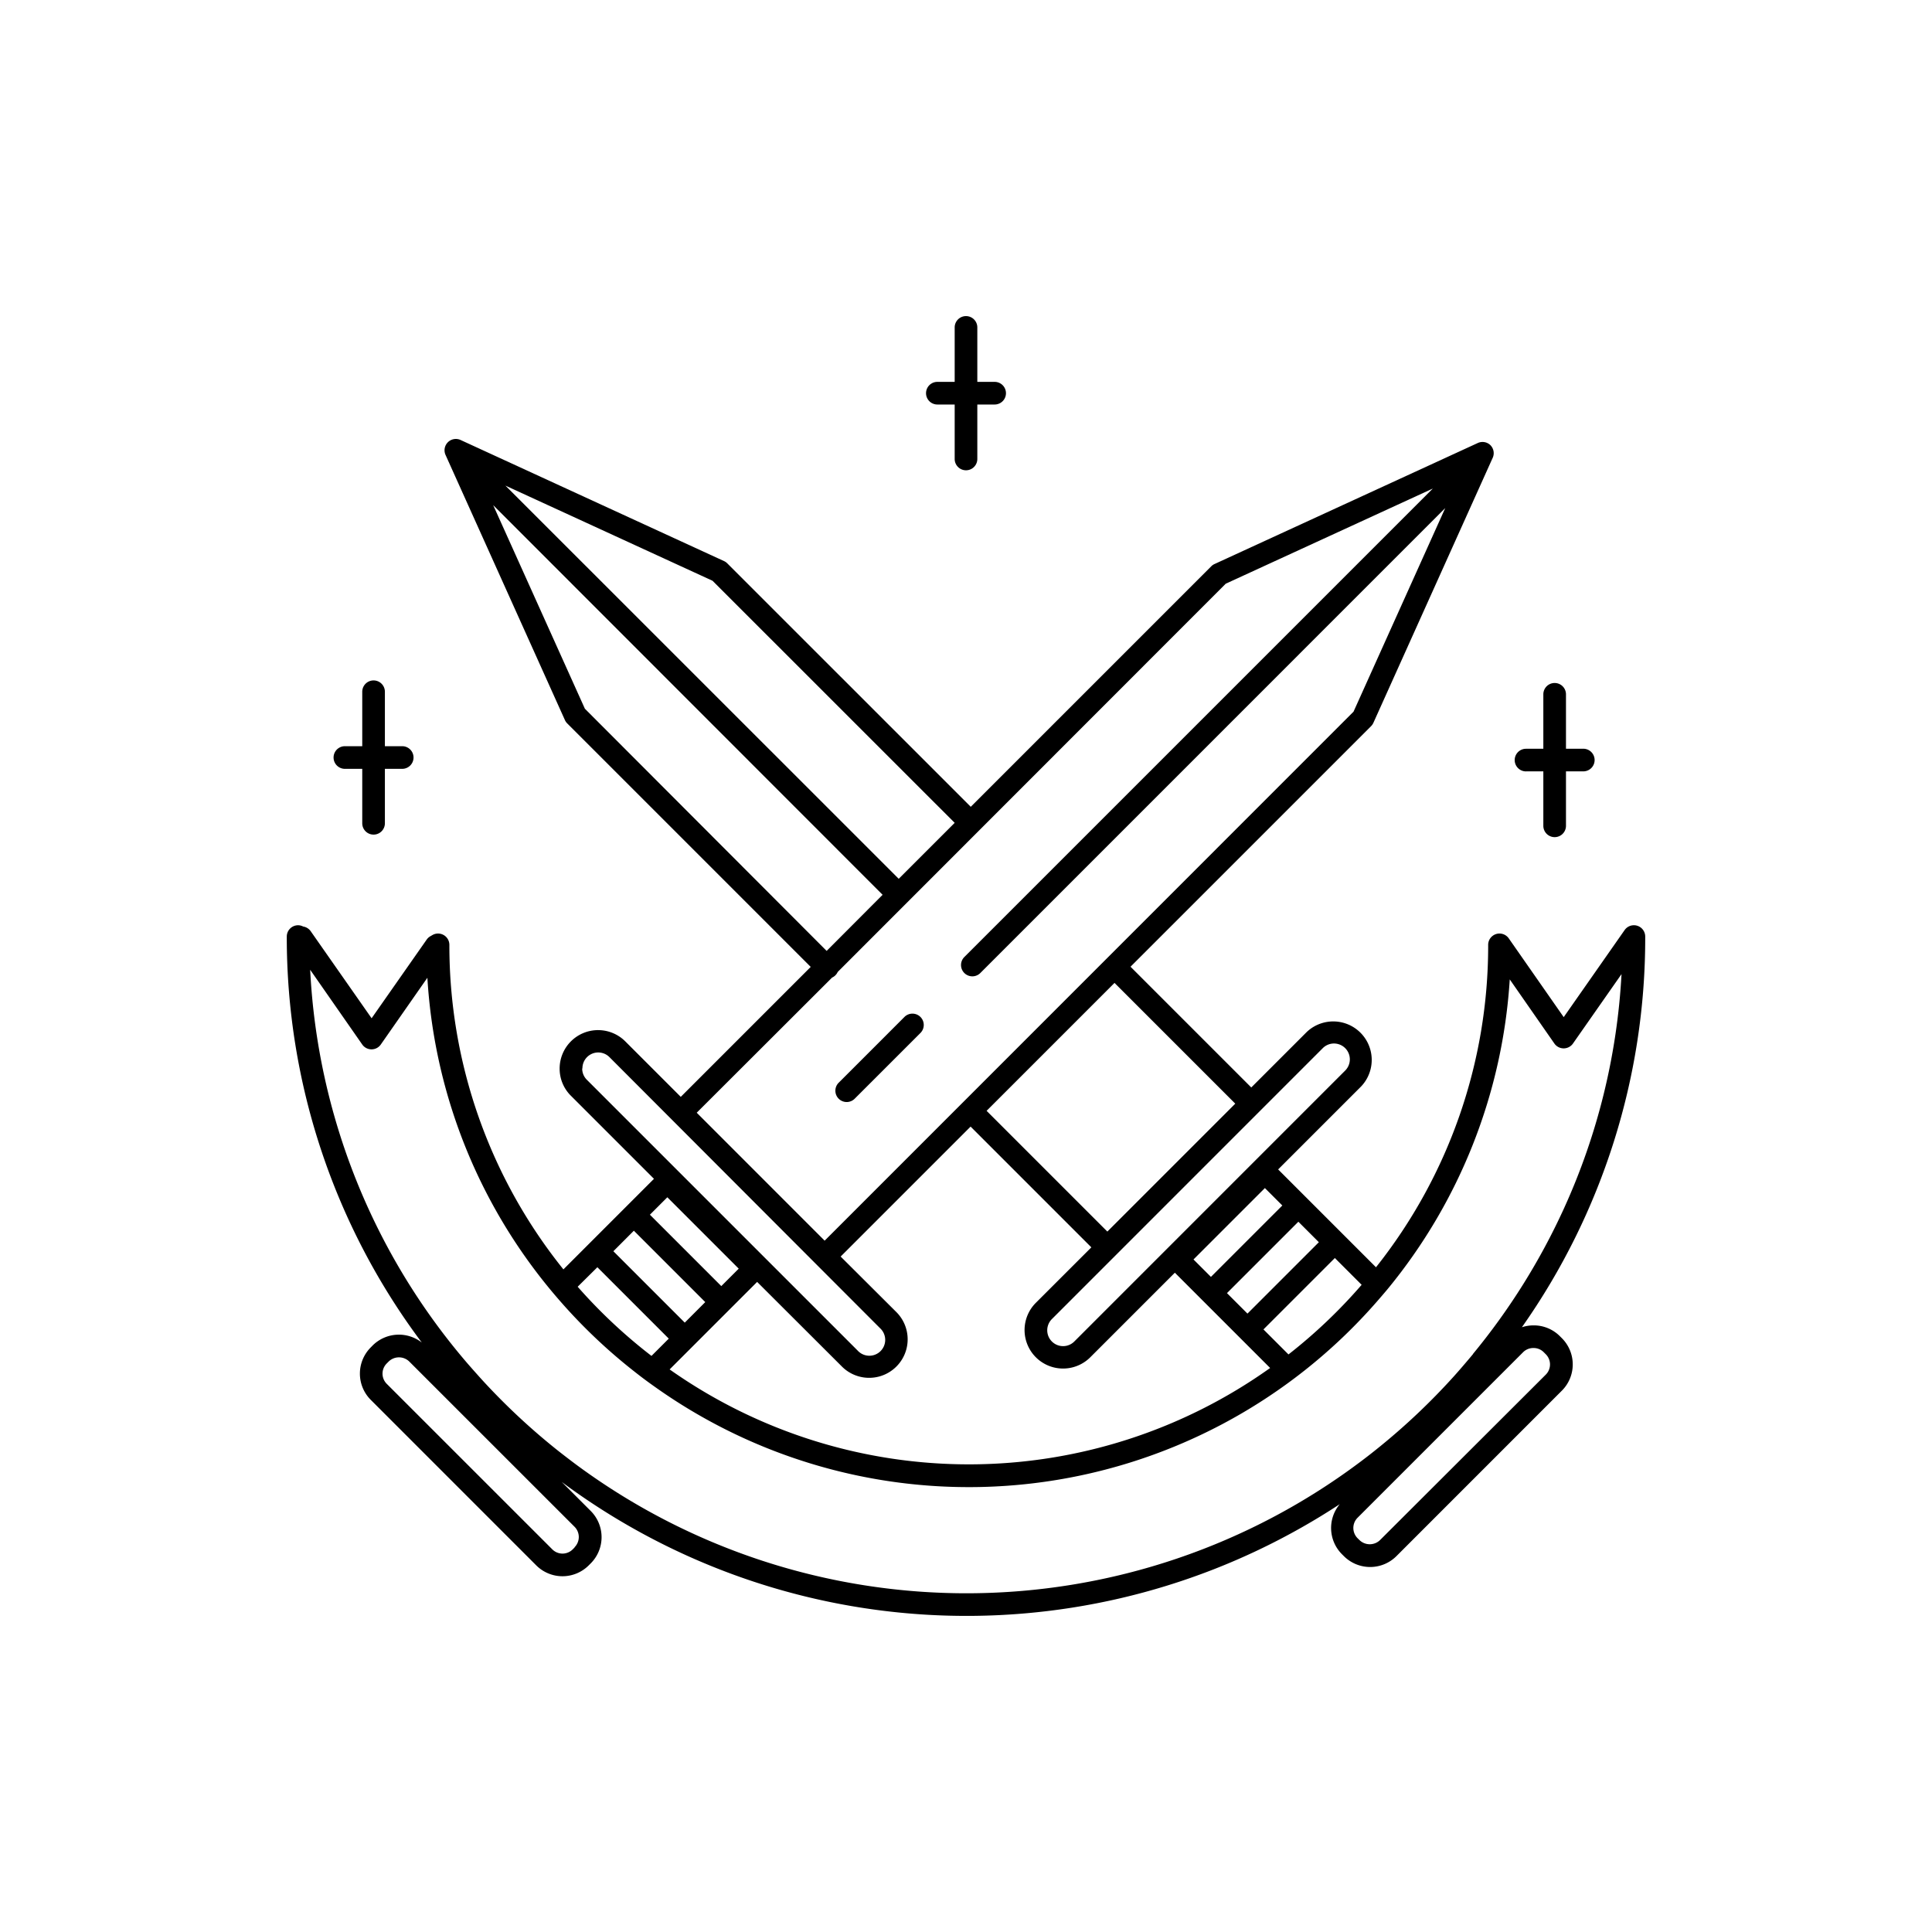 <svg xmlns="http://www.w3.org/2000/svg" viewBox="0 0 512 512"><title>Swords</title><g id="Swords"><g id="line-5" data-name="line"><path d="M224.37,292.05a3,3,0,0,0,2.13-.88L244,273.67a3,3,0,0,0-4.24-4.24l-17.5,17.5a3,3,0,0,0,2.12,5.12Z"/><path d="M248.41,107.2H253v14.43a3,3,0,0,0,6,0V107.2h4.59a3,3,0,0,0,0-6H259V86.77a3,3,0,1,0-6,0V101.2h-4.59a3,3,0,0,0,0,6Z"/><path d="M404.37,204.42H409v14.43a3,3,0,0,0,6,0V204.42h4.59a3,3,0,0,0,0-6H415V184a3,3,0,0,0-6,0v14.43h-4.59a3,3,0,0,0,0,6Z"/><path d="M91.4,203.75H96v14.43a3,3,0,0,0,6,0V203.75h4.59a3,3,0,0,0,0-6H102V183.32a3,3,0,0,0-6,0v14.43H91.4a3,3,0,1,0,0,6Z"/><path d="M436,248.2a3,3,0,0,0-5.46-1.72l-16.14,23.07-14.56-20.87a3,3,0,0,0-5.46,1.72,136.9,136.9,0,0,1-29.73,85.44l-25.93-25.93,22-22a10.2,10.2,0,0,0-14.42-14.42l-14.7,14.7-32-32,63.74-63.74a3,3,0,0,0,.62-.89l31.61-70.21A3,3,0,0,0,395,118a3,3,0,0,0-3.37-.6l-69.76,32.07a2.88,2.88,0,0,0-.87.6l-63.74,63.74-64.53-64.52a2.84,2.84,0,0,0-.86-.6l-69.77-32.07a3,3,0,0,0-4,4l31.61,70.21a3,3,0,0,0,.62.89l64.52,64.52-34.44,34.44-14.7-14.7a10.19,10.19,0,0,0-17.4,7.21,10.09,10.09,0,0,0,3,7.21l22,22-24,24a137,137,0,0,1-30.22-86,3,3,0,0,0-4.48-2.61l-.52.3a3,3,0,0,0-1,.89L98.48,269.85,82.34,246.78a3,3,0,0,0-2-1.24A2.91,2.91,0,0,0,79,245.2a3,3,0,0,0-3,3,179.06,179.06,0,0,0,35.78,107.59,9.86,9.86,0,0,0-13,.75l-.53.54a9.83,9.83,0,0,0,0,13.89l43.87,43.88a9.84,9.84,0,0,0,13.89,0l.54-.54a9.83,9.83,0,0,0,0-13.89l-7.69-7.69a179.89,179.89,0,0,0,196.19,12q5.1-2.89,10-6.11a9.83,9.83,0,0,0,.57,13.25l.54.54a9.86,9.86,0,0,0,13.89,0l43.87-43.88a9.83,9.83,0,0,0,0-13.89l-.53-.53a9.76,9.76,0,0,0-7-2.87,9.87,9.87,0,0,0-3.07.49A179,179,0,0,0,436,248.2ZM341.46,358.94l-6.63-6.63,18.92-18.92,7.1,7.1A138,138,0,0,1,341.46,358.94Zm-25.17-25.17,18.92-18.92,4.62,4.62-18.92,18.92Zm27.79-10,5.43,5.43-18.92,18.92-5.43-5.43Zm6.47-46a4.2,4.2,0,0,1,5.94,5.94l-71.79,71.8a4.2,4.2,0,0,1-5.94-5.94Zm-23.19,14.71-33.9,33.9-32-32,33.9-33.9ZM253,218.06l-14.83,14.83L133.94,128.69l54.89,25.22Zm-98-30.24-24.3-53.95L233.9,237.13,219.07,252Zm65.51,71.25a3,3,0,0,0,1.49-1.49L324.83,154.69l54.88-25.22L255.56,253.62a3,3,0,0,0,2.12,5.12,3,3,0,0,0,2.12-.88L383,134.65l-24.3,53.95L218.54,328.79l-33.9-33.91Zm-66.16,24.08a4.19,4.19,0,0,1,7.16-3L233.24,352a4.2,4.2,0,1,1-5.94,5.93l-71.79-71.79h0A4.16,4.16,0,0,1,154.29,283.15Zm68.77,79a10.2,10.2,0,1,0,14.43-14.43L222.78,333l34.44-34.44,32,32-14.71,14.7a10.2,10.2,0,0,0,14.43,14.43l22.41-22.41,25.25,25.25a137.56,137.56,0,0,1-159.14.38l23.19-23.19Zm-55.14-36,18.92,18.92-5.43,5.44-18.92-18.92Zm23.17,14.68-18.92-18.92,4.62-4.62,18.92,18.92Zm-32.84-5,18.92,18.92-4.58,4.58A138.8,138.8,0,0,1,153.09,341Zm-6,74.23-.54.54a3.82,3.82,0,0,1-5.4,0l-43.88-43.87a3.82,3.82,0,0,1,0-5.4l.54-.54a3.92,3.92,0,0,1,5.4,0l43.88,43.87A3.84,3.84,0,0,1,152.24,410.06Zm254.1-52.82a3.75,3.75,0,0,1,2.7,1.11l.54.54a3.82,3.82,0,0,1,0,5.4L365.7,408.16a3.91,3.91,0,0,1-5.4,0l-.54-.53a3.84,3.84,0,0,1,0-5.4l43.88-43.88A3.79,3.79,0,0,1,406.34,357.24Zm-16,1.55c-.41.5-.83,1-1.25,1.49h0c-1.29,1.53-2.6,3.05-3.93,4.53a174.26,174.26,0,0,1-19.42,18.44c-1.56,1.27-3.14,2.52-4.75,3.73a173.86,173.86,0,0,1-208.58,1h0q-2.43-1.82-4.8-3.69h0A175.29,175.29,0,0,1,128.05,366q-2-2.2-4-4.49A173.28,173.28,0,0,1,82.2,257L96,276.81a3,3,0,0,0,2.46,1.28h0a3,3,0,0,0,2.46-1.29l12.34-17.68a143,143,0,0,0,35.55,86.11h0a144,144,0,0,0,19.47,18.37h0q2.38,1.88,4.85,3.63h0a143.52,143.52,0,0,0,191.94-22.5h0c.87-1,1.73-2,2.57-3a143.25,143.25,0,0,0,32.46-82.18l11.83,17a3,3,0,0,0,2.46,1.28h0a3,3,0,0,0,2.46-1.28l12.87-18.4a171.94,171.94,0,0,1-15.21,62A174.12,174.12,0,0,1,390.37,358.79Z"/></g></g></svg>